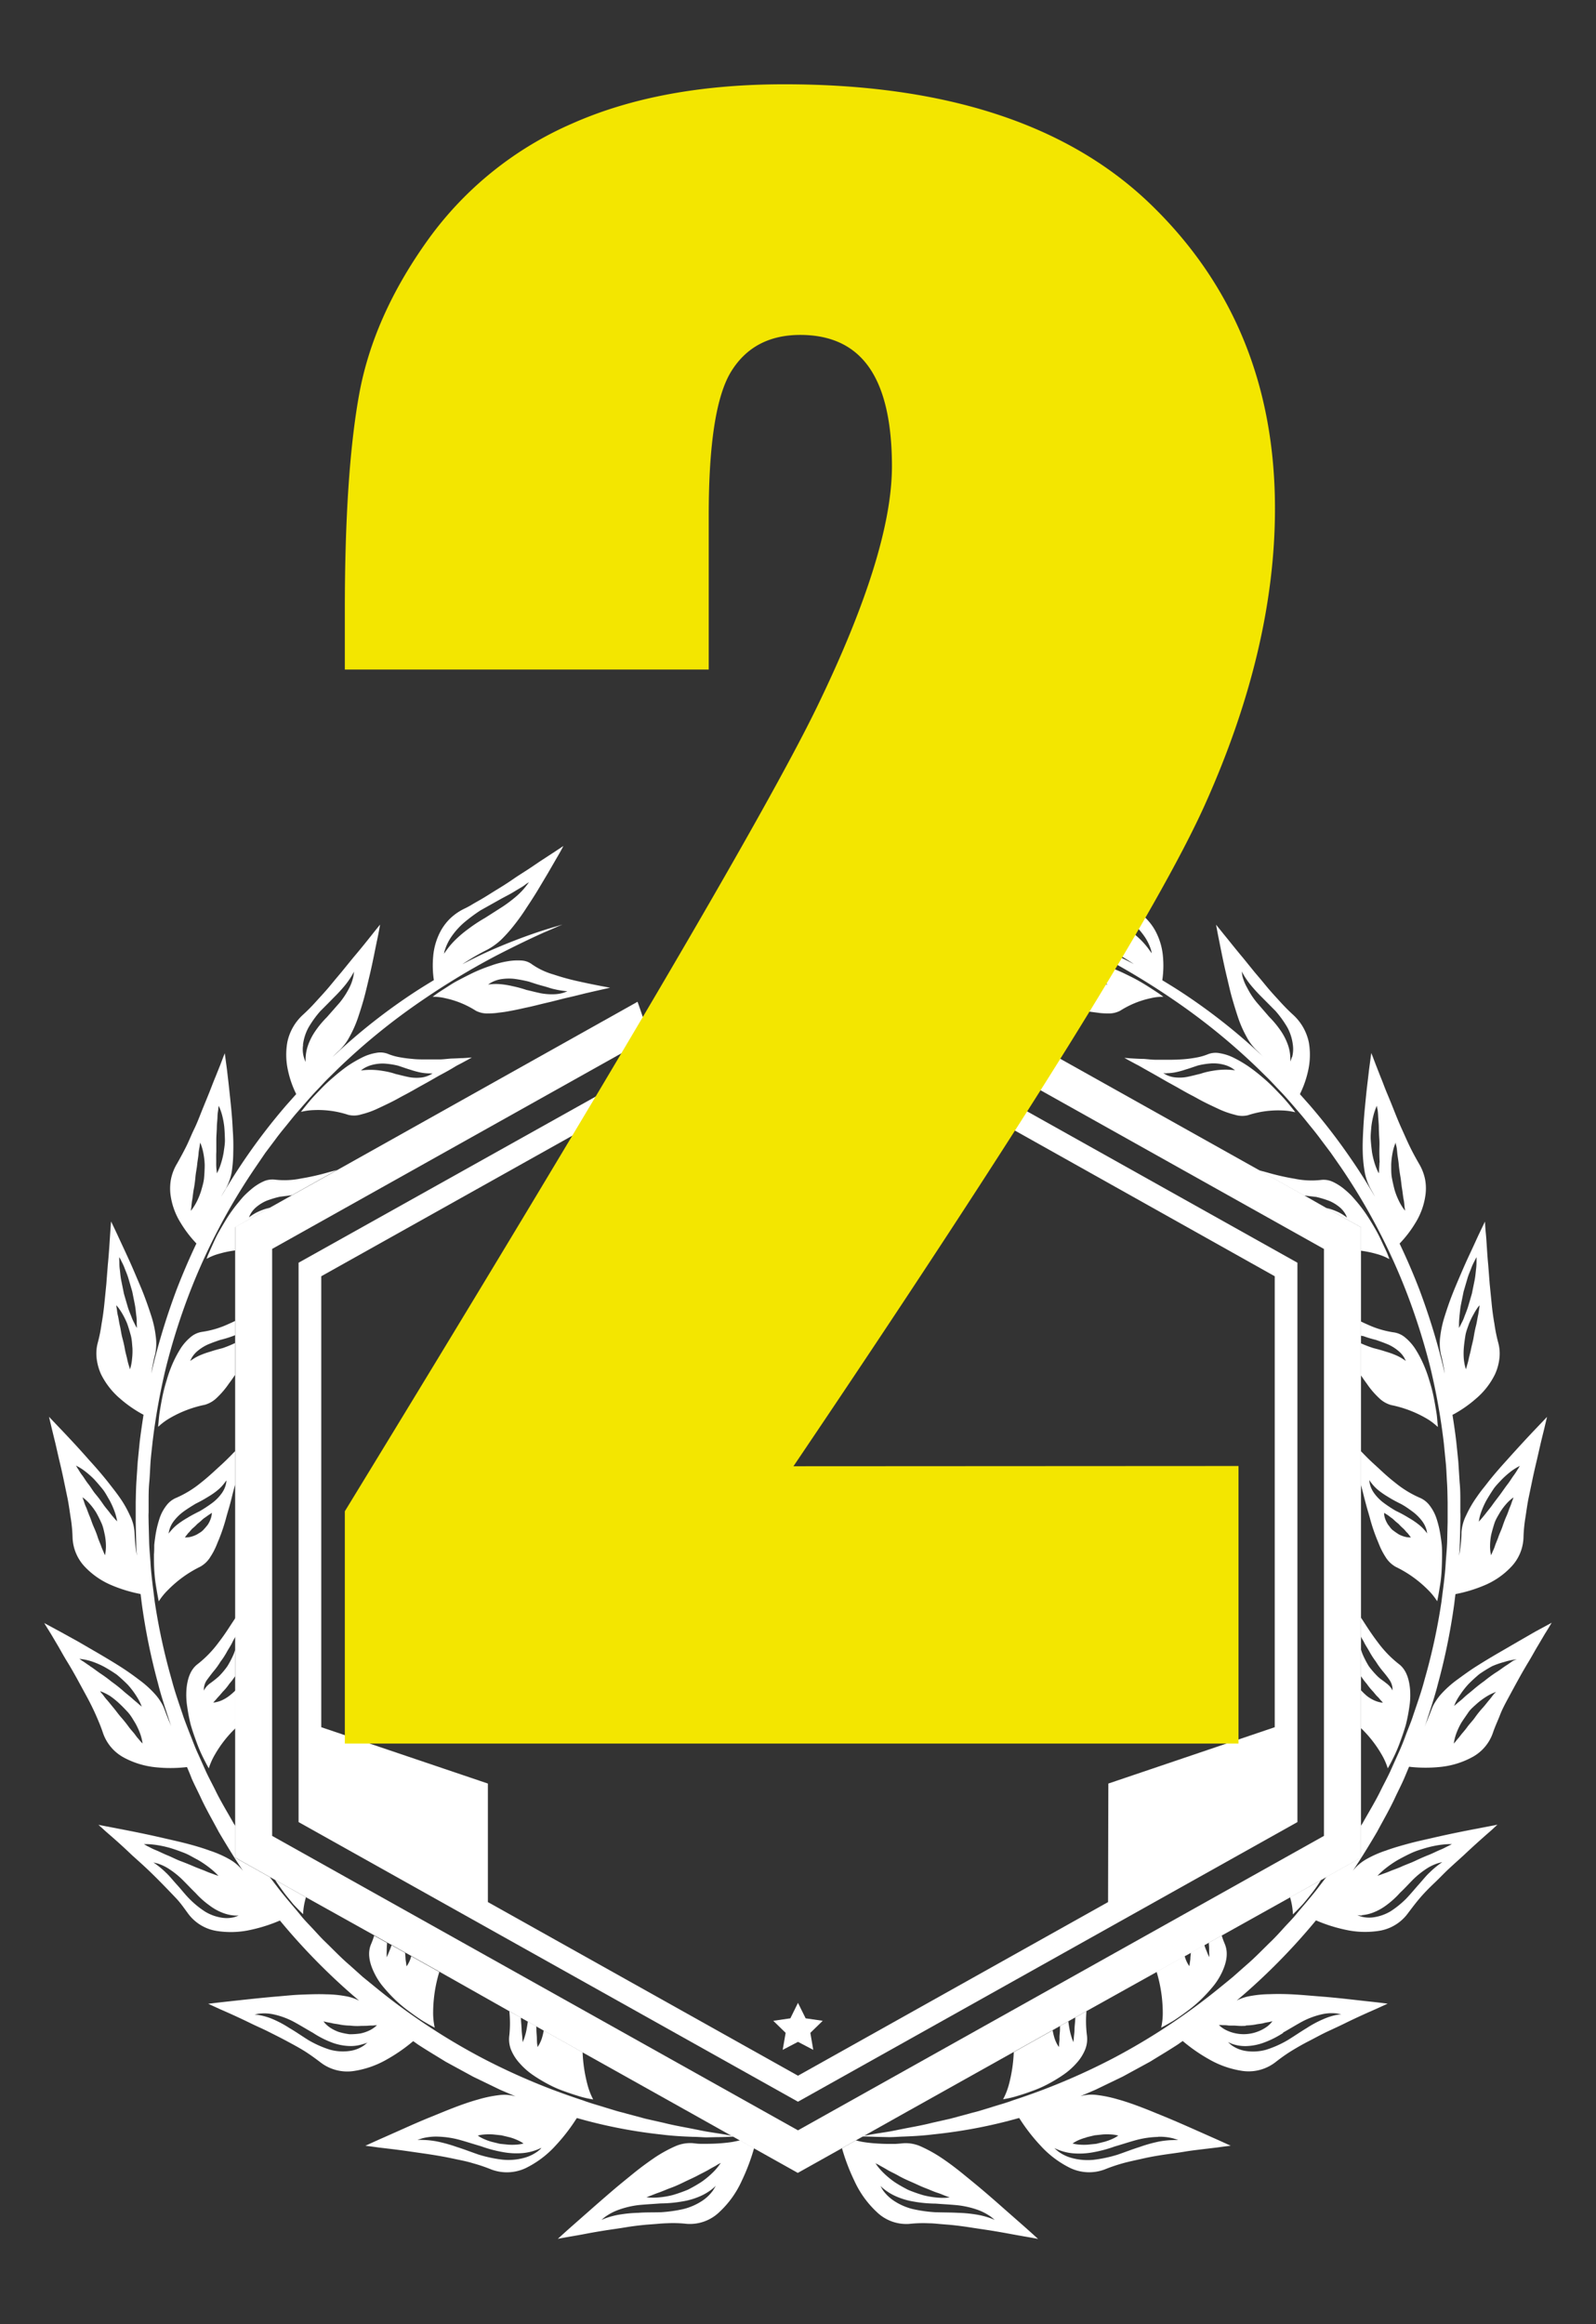 <svg id="Слой_1" data-name="Слой 1" xmlns="http://www.w3.org/2000/svg" viewBox="0 0 335.27 488.05"><rect x="0" y="0" width="335.27" height="488.05" fill="#333333" stroke="none"/><defs><style>.cls-1{fill:#fff;}.cls-2{fill:#f3e600;}</style></defs><path class="cls-1" d="M144.15,443.11l-.45-.25h0C143.85,443,144,443,144.15,443.11Z"/><path class="cls-1" d="M153.86,449.79c-.71.11-1.49.2-2.35.27s-1.8.11-2.81.12h-1.57c-.54,0-1.09-.08-1.67-.14a7.79,7.79,0,0,0-3.73.71,28.79,28.79,0,0,0-4.19,2.32c-1.46,1-3,2.12-4.51,3.35s-3.05,2.47-4.55,3.76-2.94,2.54-4.29,3.73l-3.6,3.17c-2.08,1.83-3.41,3.06-3.41,3.06s1.08-.22,2.85-.52c.88-.15,1.94-.33,3.12-.56s2.48-.45,3.85-.67,2.81-.4,4.29-.65,3-.43,4.46-.57L138,467c.73-.07,1.46-.12,2.17-.14a26.36,26.36,0,0,1,4.11.13,8.91,8.91,0,0,0,6.86-2.5,20.41,20.41,0,0,0,4.68-6.54,42.84,42.84,0,0,0,2.59-6.86l-2.94-1.64C155,449.56,154.44,449.68,153.86,449.79Zm-3.66,9.49c-.09.17-.24.41-.44.72a8.55,8.55,0,0,1-2.17,2.1,12.78,12.78,0,0,1-3.94,1.76,29.46,29.46,0,0,1-4.82.69c-1.64.05-3.24,0-4.71.12a28.49,28.49,0,0,0-4,.38,16.51,16.51,0,0,0-2.77.71,10.48,10.48,0,0,0-1,.41,10.59,10.59,0,0,1,.87-.72,11.49,11.49,0,0,1,2.67-1.39,19.11,19.11,0,0,1,4.14-1c1.53-.16,3.16-.24,4.74-.36a27.73,27.73,0,0,0,4.58-.42,15.4,15.4,0,0,0,3.77-1.11,11.37,11.37,0,0,0,2.43-1.45,8.51,8.51,0,0,0,.83-.74Zm.74-4.43a12.25,12.25,0,0,1-1.36,1.51,17.61,17.61,0,0,1-2.22,1.82,31.05,31.05,0,0,1-2.86,1.64,32.24,32.24,0,0,1-3.11,1.1,17.54,17.54,0,0,1-2.82.5,13.59,13.59,0,0,1-2,.06l-.77-.07.72-.28c.45-.15,1.09-.44,1.85-.7s1.62-.66,2.56-1,1.9-.78,2.85-1.25,1.93-.88,2.8-1.35,1.74-.87,2.43-1.29,1.33-.7,1.73-1l.68-.35Z"/><path class="cls-1" d="M107,427.37a6,6,0,0,0,.37,3.1,9.65,9.65,0,0,0,1.8,2.8,14.87,14.87,0,0,0,2.76,2.45,32.72,32.72,0,0,0,3.33,2,24.09,24.09,0,0,0,3.4,1.47c1.09.4,2.12.73,3,1a20.23,20.23,0,0,0,2.13.53l.82.15a14.62,14.62,0,0,1-1.22-3.19,31,31,0,0,1-1-6.72l-8.17-4.58a11.94,11.94,0,0,1-.43,1.76,7.64,7.64,0,0,1-.58,1.28c-.19.29-.29.46-.29.46s0-.2-.06-.54-.07-.81-.08-1.35-.1-1.19-.1-1.85c0-.21,0-.43-.05-.65l-1.75-1c-.08.63-.19,1.23-.28,1.76a13.79,13.79,0,0,1-.52,1.9c-.17.45-.26.71-.26.71l-.09-.75c0-.47-.12-1.14-.15-1.93s-.13-1.6-.16-2.51L107,422.34A24.65,24.65,0,0,1,107,427.37Z"/><path class="cls-1" d="M153.62,448.47c-.68-.12-1.68-.31-3-.51l-2.19-.35c-.81-.14-1.67-.33-2.61-.51-1.88-.39-4-.72-6.42-1.33l-3.77-.85-4.1-1.1c-.7-.21-1.44-.36-2.17-.59l-2.24-.68c-1.51-.48-3.1-.9-4.69-1.5a136.91,136.91,0,0,1-21-8.81A134.08,134.08,0,0,1,79,417.41l-2.8-2.28-2.72-2.44c-1.87-1.59-3.57-3.4-5.38-5.14-.9-.88-1.73-1.84-2.6-2.76S63.77,403,63,402c-1.64-2-3.36-3.9-4.92-6-.48-.6-.93-1.22-1.4-1.83l-7.24-4.06v-6.65l-.36-.57c-1.31-2.35-2.74-4.65-3.92-7.11-.61-1.22-1.26-2.42-1.84-3.66l-1.68-3.75c-.59-1.24-1.06-2.54-1.57-3.82s-1-2.56-1.48-3.87c-.86-2.63-1.82-5.24-2.52-7.94a129.51,129.51,0,0,1-3.56-16.36c-.33-2.77-.75-5.54-.9-8.33-.09-1.4-.24-2.79-.28-4.18l-.11-4.19c0-.68-.05-1.41,0-2.06l0-2.11c0-1.4,0-2.82.13-4.18s.17-2.76.26-4.13.27-2.75.41-4.12a133.48,133.48,0,0,1,2.89-16.1,135.59,135.59,0,0,1,4.81-15.22,129.58,129.58,0,0,1,14-26.71c.68-1,1.37-2,2-2.94l2.12-2.82c.68-.94,1.41-1.84,2.14-2.73s1.43-1.79,2.16-2.65c1.5-1.7,2.93-3.41,4.45-5,.76-.79,1.48-1.59,2.24-2.35l2.27-2.23A134.93,134.93,0,0,1,88.92,209.9a155,155,0,0,1,15.16-9.14c4.37-2.26,7.88-3.92,10.31-5,1.22-.51,2.15-.92,2.78-1.2l1-.42-1,.3c-.66.19-1.64.48-2.91.88-2.53.81-6.21,2.1-10.78,4.08-2,.87-4.08,1.89-6.31,3.06l.06-.05a46.73,46.73,0,0,1,5.17-3,13.74,13.74,0,0,0,2.94-2.14,30.81,30.81,0,0,0,2.73-3.08,42.52,42.52,0,0,0,2.55-3.59c.83-1.25,1.63-2.48,2.38-3.72l2.1-3.52,1.7-2.94c1-1.68,1.55-2.77,1.55-2.77l-2.1,1.39-2.33,1.52c-.88.57-1.84,1.25-2.88,1.93s-2.15,1.36-3.26,2.13-2.28,1.51-3.45,2.22S102,188.32,100.8,189c-.58.33-1.16.65-1.73,1s-1.12.62-1.68.89a11.73,11.73,0,0,0-2.84,2,11.25,11.25,0,0,0-1.92,2.51A13.6,13.6,0,0,0,91,200.82a20.82,20.82,0,0,0,.14,5c-1.13.68-2.27,1.38-3.44,2.13a124,124,0,0,0-17.82,14c.45-.47.92-.94,1.45-1.42a11.17,11.17,0,0,0,2.17-2.95,24.17,24.17,0,0,0,1.68-3.8c.47-1.41.93-2.84,1.33-4.32s.74-3,1.09-4.44c.69-2.87,1.2-5.65,1.62-7.61s.62-3.25.62-3.25-.62.75-1.61,2-2.38,3-4,4.9l-2.49,3.06-1.32,1.57-1.33,1.61c-.9,1.06-1.84,2.07-2.75,3.07a37.64,37.64,0,0,1-2.74,2.76,10.76,10.76,0,0,0-3.25,5.76,15.22,15.22,0,0,0,.17,6,21.06,21.06,0,0,0,1.59,4.62,2.42,2.42,0,0,0,.12.23l-2.08,2.34a126.26,126.26,0,0,0-8.71,11.33c-1.73,2.53-3.39,5.18-5,7.91.3-.55.61-1.12,1-1.71a12.3,12.3,0,0,0,1.23-3.46A29,29,0,0,0,49,242a45.71,45.71,0,0,0-.1-4.65c-.07-1.57-.19-3.15-.34-4.69s-.31-3-.46-4.39-.3-2.6-.42-3.66c-.28-2.08-.46-3.44-.46-3.44l-.26.64-.68,1.79-1.06,2.64c-.42,1-.84,2.13-1.31,3.31l-1.5,3.68c-.51,1.29-1,2.59-1.62,3.86s-1.12,2.58-1.73,3.78-1.24,2.37-1.86,3.46a10.29,10.29,0,0,0-1.28,3.27,10.65,10.65,0,0,0-.1,3.28,14.75,14.75,0,0,0,2.1,5.86,24.78,24.78,0,0,0,3.34,4.38q-2.23,4.69-4.15,9.66a142.35,142.35,0,0,0-4.85,15.57c-.16.68-.31,1.38-.46,2.07a33.29,33.29,0,0,1,.8-4.09,10.72,10.72,0,0,0,.12-3.69,22,22,0,0,0-.91-4.21c-.47-1.47-1-3-1.57-4.49s-1.27-3.06-1.88-4.51-1.26-2.88-1.86-4.18l-1.62-3.49c-.92-2-1.55-3.26-1.55-3.26s-.08,1-.19,2.63-.24,3.94-.49,6.48c-.1,1.29-.21,2.65-.31,4l-.42,4.21c-.15,1.41-.33,2.81-.58,4.15a31.71,31.71,0,0,1-.77,3.88,8.73,8.73,0,0,0-.25,3.53,11.09,11.09,0,0,0,.91,3.21,16.12,16.12,0,0,0,4,5.11,26.34,26.34,0,0,0,4.44,3.13l.48.26c-.29,1.88-.57,3.77-.8,5.67l-.42,4.2c-.09,1.41-.19,2.83-.28,4.25s-.1,2.82-.14,4.23l0,2.1c0,.76,0,1.44,0,2.16l.1,4.27c0,.9.09,1.81.16,2.71-.09-.55-.19-1.12-.27-1.72-.12-1-.18-2.07-.24-3.23a9.24,9.24,0,0,0-1-3.57,22.6,22.6,0,0,0-2.18-3.79c-.45-.64-.94-1.29-1.45-1.94s-1-1.3-1.53-1.94c-1.06-1.3-2.18-2.59-3.31-3.82-2.17-2.48-4.31-4.76-5.91-6.44s-2.59-2.72-2.59-2.72.24,1,.62,2.6c.2.81.43,1.78.7,2.86l.81,3.54c.31,1.27.62,2.61.91,4l.87,4.18c.28,1.4.45,2.8.67,4.16a30.9,30.9,0,0,1,.37,3.95,9.4,9.4,0,0,0,2.68,6.31,16.56,16.56,0,0,0,5.54,3.78,30.12,30.12,0,0,0,6.07,1.84c.09.68.17,1.36.25,2a132,132,0,0,0,3.41,16.76c.68,2.77,1.62,5.46,2.48,8.16.09.29.2.58.31.87-.48-1.09-.95-2.29-1.44-3.61a7.77,7.77,0,0,0-.81-1.6,10.24,10.24,0,0,0-1.17-1.56,21.44,21.44,0,0,0-3.33-3c-1.31-1-2.64-1.94-4.11-2.87s-3-1.84-4.48-2.71l-4.24-2.46-3.62-2-3.48-1.88s.12.22.37.62l1.06,1.71,1.52,2.57c.58,1,1.15,2.06,1.85,3.19s1.39,2.34,2.08,3.59l2.06,3.78c.69,1.28,1.33,2.56,1.89,3.83s1.08,2.51,1.48,3.72a9.27,9.27,0,0,0,4.5,5.28,17.83,17.83,0,0,0,6.7,2,30,30,0,0,0,6,0l.47-.05c.35.81.7,1.63,1,2.44.57,1.28,1.21,2.52,1.81,3.79,1.16,2.54,2.57,4.94,3.86,7.38,1.65,2.8,3.35,5.56,5.12,8.22l0,0a9.59,9.59,0,0,0-2.82-2.44,22.43,22.43,0,0,0-4.17-1.84c-1.52-.56-3.19-1.05-4.92-1.5s-3.55-.84-5.26-1.24c-3.43-.79-6.75-1.44-9.22-1.91l-4-.77.55.49c.36.31.85.79,1.51,1.35,1.31,1.13,3.1,2.71,5,4.54,1,.9,2.06,1.84,3.1,2.82s2.07,2,3.1,3.05,2,2.06,3,3.11,1.73,2.13,2.49,3.16a9.25,9.25,0,0,0,5.95,3.74,19,19,0,0,0,7.24-.2,33,33,0,0,0,6-1.89l.18-.08a133.36,133.36,0,0,0,16.65,16.84,9.7,9.7,0,0,0-2.33-.85,23.9,23.9,0,0,0-4.62-.49c-1.65-.07-3.44,0-5.29.07s-3.74.29-5.54.43c-3.64.32-7.14.72-9.73,1s-4.2.49-4.2.49l2.54,1.16c1.62.7,3.83,1.69,6.25,2.87,1.2.6,2.54,1.16,3.83,1.81s2.62,1.31,3.9,2,2.58,1.38,3.77,2.13,2.28,1.56,3.31,2.34a9.2,9.2,0,0,0,6.87,1.82,19.84,19.84,0,0,0,7.1-2.47,34.9,34.9,0,0,0,5.41-3.75l.08-.07c.34.24.68.48,1,.71,1.94,1.27,3.91,2.43,5.81,3.61l5.8,3.16,5.69,2.75,3.21,1.37a8.59,8.59,0,0,0-3.23-.29,26.61,26.61,0,0,0-4.63.94c-1.64.45-3.38,1.06-5.16,1.74-.88.34-1.78.7-2.68,1.07L90,444.74c-1.74.72-3.45,1.46-5,2.16l-4.25,1.89c-2.44,1.07-4,1.81-4,1.81s1.08.11,2.82.36l3.11.37c1.17.15,2.46.32,3.81.52s2.79.39,4.24.62,2.93.49,4.37.8,2.91.57,4.27,1a34.2,34.2,0,0,1,3.86,1.31,9.3,9.3,0,0,0,7.21-.3,20.79,20.79,0,0,0,6.24-4.69,38.86,38.86,0,0,0,4.22-5.4l.26-.4.12,0A105.37,105.37,0,0,0,139,448.24c2.47.31,4.72.41,6.66.48,1,0,1.86.09,2.68.11l2.23-.05c1.33,0,2.35-.06,3-.09l.47,0-.32-.17ZM93.33,200c0-.17.1-.43.21-.74a10.57,10.57,0,0,1,1.23-2.48,15.87,15.87,0,0,1,2.59-2.94,34.7,34.7,0,0,1,3.56-2.66l3.8-2.13c1.19-.68,2.35-1.23,3.28-1.81s1.74-1,2.25-1.4.86-.57.86-.57-.21.31-.62.83a14.79,14.79,0,0,1-1.89,2,29.15,29.15,0,0,1-3.07,2.33l-3.65,2.33a33.19,33.19,0,0,0-3.53,2.33,24.2,24.2,0,0,0-2.79,2.37,16.38,16.38,0,0,0-1.71,2c-.39.52-.58.84-.58.84ZM63.65,219.38a10.1,10.1,0,0,1,1.14-3.58,21.63,21.63,0,0,1,2.48-3.45c1-1,2-2,2.87-2.9a32.25,32.25,0,0,0,2.35-2.56,16.9,16.9,0,0,0,1.4-2,8.22,8.22,0,0,0,.46-.85s0,.35-.12,1a9.7,9.7,0,0,1-.88,2.45,17.39,17.39,0,0,1-2,3.06l-2.7,3.07a20,20,0,0,0-2.48,3,12.67,12.67,0,0,0-1.5,3,9.22,9.22,0,0,0-.46,2.38,6.63,6.63,0,0,0,0,1,6,6,0,0,1-.54-3.55ZM45.44,241.87c0-.82,0-1.7,0-2.57s.1-1.75.11-2.57.13-1.6.14-2.26.14-1.24.17-1.63.09-.63.09-.63l.25.58a11.59,11.59,0,0,1,.51,1.59,18.07,18.07,0,0,1,.41,2.3c.07.85.11,1.76.13,2.67s-.16,1.81-.27,2.66a16.45,16.45,0,0,1-.55,2.27,11.39,11.39,0,0,1-.59,1.56l-.28.57s0-.23-.06-.64-.09-1-.08-1.63S45.39,242.69,45.44,241.87ZM40.5,253.73l-.39.53s0-.24.06-.65.09-1,.21-1.65.17-1.47.33-2.28.27-1.7.35-2.58.28-1.75.36-2.58.25-1.6.29-2.28.2-1.25.24-1.65.12-.64.12-.64l.23.61a11.19,11.19,0,0,1,.43,1.65A14.81,14.81,0,0,1,43,244.6c0,.87-.05,1.81-.13,2.75s-.38,1.84-.61,2.68a15.44,15.44,0,0,1-.89,2.23A12.3,12.3,0,0,1,40.5,253.73ZM27.74,285.34a10,10,0,0,1-.26,1.6l-.17.6s-.06-.21-.18-.59-.28-.9-.41-1.54-.36-1.35-.49-2.13-.33-1.6-.55-2.42-.3-1.66-.49-2.43-.26-1.53-.42-2.15-.18-1.19-.26-1.57-.07-.61-.07-.61l.4.47a13.5,13.5,0,0,1,.89,1.36,15.8,15.8,0,0,1,1,2.05c.27.79.53,1.64.76,2.5s.25,1.76.33,2.59A13.87,13.87,0,0,1,27.74,285.34Zm1-6.48-.33-.6c-.17-.38-.49-.92-.74-1.6s-.61-1.45-.86-2.32-.52-1.78-.78-2.7l-.56-2.76c-.18-.88-.22-1.73-.32-2.44s-.06-1.34-.09-1.77,0-.68,0-.68l.33.6c.17.39.49.93.74,1.6s.61,1.45.86,2.32l.79,2.7c.19.94.38,1.88.55,2.76s.22,1.73.32,2.45.06,1.34.09,1.76S28.74,278.86,28.74,278.86ZM22.16,326c-.06.38-.1.59-.1.59l-.25-.54c-.12-.34-.37-.82-.57-1.4s-.52-1.23-.74-1.94-.54-1.46-.86-2.19-.54-1.5-.84-2.19-.5-1.38-.76-1.93-.38-1.09-.52-1.42l-.19-.57.48.37a9.15,9.15,0,0,1,1.1,1.09,12.77,12.77,0,0,1,1.3,1.76c.39.69.77,1.46,1.12,2.24s.5,1.63.68,2.41a12.93,12.93,0,0,1,.24,2.17A9.18,9.18,0,0,1,22.16,326Zm2-7c-.25-.32-.67-.75-1.07-1.3s-.95-1.14-1.42-1.83-1-1.41-1.59-2.11-1-1.47-1.53-2.13-.92-1.37-1.34-1.91-.68-1.07-.92-1.4l-.33-.56.58.31a11.23,11.23,0,0,1,1.41.95,18.69,18.69,0,0,1,1.8,1.59c.59.64,1.2,1.35,1.79,2.08s1,1.57,1.46,2.33a17.38,17.38,0,0,1,1,2.19,11.71,11.71,0,0,1,.49,1.63c.08.41.12.64.12.64Zm-5.31,30.81c-.66-.41-1.18-.82-1.58-1.05l-.6-.43.73.1a13.18,13.18,0,0,1,1.89.46A17.88,17.88,0,0,1,21.86,350a31.35,31.35,0,0,1,2.67,1.66c.83.69,1.62,1.42,2.33,2.14A17.16,17.16,0,0,1,28.55,356a13.48,13.48,0,0,1,.95,1.69l.28.69-.57-.47c-.33-.32-.86-.72-1.43-1.24s-1.3-1.05-2-1.69a29.45,29.45,0,0,0-2.33-1.83,28.77,28.77,0,0,0-2.4-1.76C20.24,350.84,19.54,350.26,18.88,349.87Zm10.6,15.79c-.23-.31-.64-.72-1-1.24s-.94-1.09-1.41-1.74-1-1.32-1.6-2-1.06-1.35-1.6-2-1-1.24-1.43-1.72-.75-1-1-1.26-.37-.51-.37-.51l.59.23a12,12,0,0,1,1.47.77A16.36,16.36,0,0,1,25,357.66c.63.58,1.27,1.24,1.88,1.91s1.06,1.5,1.51,2.22a15.63,15.63,0,0,1,1,2.12,10.42,10.42,0,0,1,.46,1.6l.11.62Zm.78,21.65H31a19.3,19.3,0,0,1,2,.2,23.49,23.49,0,0,1,2.72.6c1,.3,2,.66,3,1.05s1.94,1,2.84,1.45a21.49,21.49,0,0,1,2.31,1.55,17.48,17.48,0,0,1,1.5,1.28l.53.54-.72-.24c-.43-.18-1.09-.37-1.82-.69s-1.62-.62-2.51-1S39,391.21,38,390.84s-1.91-.87-2.83-1.24-1.74-.81-2.48-1.1-1.33-.65-1.76-.84ZM49.2,402.59a6.56,6.56,0,0,1-2.6.11,9.56,9.56,0,0,1-3.49-1.26,19.43,19.43,0,0,1-3.26-2.64c-1-1-1.82-2.09-2.66-3s-1.57-1.86-2.3-2.53A18.13,18.13,0,0,0,33,391.65a8.25,8.25,0,0,0-.78-.54s.35.06.94.23a9.84,9.84,0,0,1,2.31,1.1,18,18,0,0,1,2.82,2.25c.93.92,1.86,1.92,2.82,2.85A18.26,18.26,0,0,0,44,400.12a11.18,11.18,0,0,0,2.87,1.59,8.84,8.84,0,0,0,2.32.53,6.13,6.13,0,0,0,.94,0A6.78,6.78,0,0,1,49.2,402.59ZM77.08,429a5.72,5.72,0,0,1-.65.54,6.83,6.83,0,0,1-2.83,1.12,10.23,10.23,0,0,1-4.34-.26,22,22,0,0,1-4.48-2c-1.39-.87-2.7-1.79-4-2.54A22.72,22.72,0,0,0,57.3,424a13,13,0,0,0-2.71-.82,7.61,7.61,0,0,0-1.1-.14,9.19,9.19,0,0,1,1.11-.21,9.45,9.45,0,0,1,3,.2,16.56,16.56,0,0,1,4,1.47c1.37.73,2.74,1.59,4.12,2.36a19.9,19.9,0,0,0,4,2.05,11.64,11.64,0,0,0,3.78.74,8.22,8.22,0,0,0,2.75-.41A5.76,5.76,0,0,0,77,429l.27-.13S77.21,428.9,77.08,429Zm1.72-3.38a5.75,5.75,0,0,1-1.19.75,8,8,0,0,1-1.9.64,14.24,14.24,0,0,1-2.3.16,14.22,14.22,0,0,1-2.25-.48,8.07,8.07,0,0,1-1.79-.89,6.1,6.1,0,0,1-1.08-.91l-.34-.41.52.11c.31.09.78.14,1.3.27s1.14.17,1.77.31a12.92,12.92,0,0,0,2,.19,12.3,12.3,0,0,0,2,.08c.64-.05,1.27,0,1.8-.06s1,0,1.33-.08l.53,0Zm22,22.73a8.58,8.58,0,0,1,1.15-.14,14.06,14.06,0,0,1,1.6,0l1.79.19,1.76.42a10.81,10.81,0,0,1,1.5.54,8.45,8.45,0,0,1,1,.51l.38.25-.44.1a8.58,8.58,0,0,1-1.15.14,12.07,12.07,0,0,1-1.6,0l-1.79-.18-1.76-.43a12.29,12.29,0,0,1-1.5-.54,8.45,8.45,0,0,1-1-.51l-.38-.25Zm12.76,2.9c-.15.14-.37.33-.67.56a8.58,8.58,0,0,1-2.86,1.34,12.56,12.56,0,0,1-4.48.36,28.45,28.45,0,0,1-5-1.06c-1.61-.56-3.17-1.16-4.64-1.62a30.92,30.92,0,0,0-4.05-1.13,17.61,17.61,0,0,0-3-.33,10.72,10.72,0,0,0-1.16,0s.39-.16,1.12-.37a11.58,11.58,0,0,1,3.12-.33,19.86,19.86,0,0,1,4.38.62c1.55.42,3.16.95,4.75,1.41a27.1,27.1,0,0,0,4.62,1.23,15.78,15.78,0,0,0,4.1.2,10.94,10.94,0,0,0,2.87-.65,8,8,0,0,0,.78-.33l.28-.13Z"/><path class="cls-1" d="M78.59,414.23a14.09,14.09,0,0,0,2,3.09,33.51,33.51,0,0,0,2.65,2.82,28.4,28.4,0,0,0,2.86,2.35c.94.7,1.82,1.31,2.59,1.81,1.56.95,2.63,1.48,2.63,1.48a14.52,14.52,0,0,1-.33-3.3,29.84,29.84,0,0,1,1.29-8.39l-5.89-3.3c-.06.21-.13.42-.19.61a6.64,6.64,0,0,1-.53,1.12l-.26.4-.08-.47c0-.29-.12-.71-.14-1.19s-.06-.77-.09-1.19l-2.84-1.6c-.25.77-.54,1.39-.71,1.84l-.32.71s0-.29,0-.78,0-1.21.07-2l0-.26-2.7-1.51a16.82,16.82,0,0,1-.61,1.69C77.16,410,77.56,412.11,78.59,414.23Z"/><path class="cls-1" d="M61.55,399.8c1.25,1.34,2.12,2.16,2.12,2.16a13.91,13.91,0,0,1,.5-3.18c0-.12.07-.25.1-.38l-6.47-3.62c.58.9,1.2,1.76,1.78,2.55S61,399.1,61.55,399.8Z"/><path class="cls-1" d="M48.11,356.15a8.1,8.1,0,0,1-1.58.93,6.1,6.1,0,0,1-1.24.38l-.49.07.32-.38c.22-.2.48-.56.82-.91s.68-.82,1.1-1.24a11.9,11.9,0,0,0,1.15-1.44,13.52,13.52,0,0,0,1.12-1.46l.09-.13v-5.58a7.69,7.69,0,0,1-.39,1.14,19.88,19.88,0,0,1-1.27,2.4A17.12,17.12,0,0,1,46,352a20.59,20.59,0,0,1-1.79,1.43,4.63,4.63,0,0,0-1.07,1.05,2.1,2.1,0,0,0-.29.54,2.44,2.44,0,0,1,0-.66,3.62,3.62,0,0,1,.65-1.62c.43-.58.89-1.2,1.38-1.8a15.92,15.92,0,0,0,1.44-2,16.37,16.37,0,0,0,1.35-2.08c.38-.69.82-1.32,1.1-1.91s.53-1,.71-1.3v-3.94c-.54.81-1.1,1.67-1.67,2.54s-1.23,1.8-1.91,2.68a23.37,23.37,0,0,1-4.32,4.47c-1.51,1.1-2.21,3-2.41,5.36a16.18,16.18,0,0,0,.16,3.65,35.88,35.88,0,0,0,.74,3.8c.36,1.23.77,2.43,1.18,3.52a31,31,0,0,0,1.21,2.92c.8,1.65,1.4,2.69,1.4,2.69a13.8,13.8,0,0,1,1.27-2.87,24.77,24.77,0,0,1,4.35-5.57v-7.95A13.43,13.43,0,0,1,48.11,356.15Z"/><path class="cls-1" d="M46.87,307.24l-2.28,2.09c-.78.71-1.6,1.41-2.44,2.07a21.87,21.87,0,0,1-5.08,3.11,5,5,0,0,0-2.14,1.67A9,9,0,0,0,33.47,319a22.53,22.53,0,0,0-.83,3.55q-.15,1-.24,1.92c0,.65,0,1.3-.06,1.94,0,1.29,0,2.55.1,3.72a30.24,30.24,0,0,0,.37,3.14c.29,1.81.54,3,.54,3a13.31,13.31,0,0,1,1.93-2.38A24.65,24.65,0,0,1,42.05,329a5.78,5.78,0,0,0,2.19-2.14,12.58,12.58,0,0,0,.91-1.63c.3-.6.52-1.24.82-1.92a39.27,39.27,0,0,0,1.49-4.41c.2-.77.44-1.56.67-2.35s.43-1.58.62-2.36.43-1.67.65-2.48v-7C48.67,305.48,47.84,306.33,46.87,307.24Zm-2.4,10.81a4,4,0,0,1-.23.93,5.47,5.47,0,0,1-.59,1.19c-.29.38-.63.78-1,1.16s-.83.61-1.24.87a5.78,5.78,0,0,1-1.24.49,3.89,3.89,0,0,1-.95.15h-.38l.22-.3c.16-.16.33-.46.59-.71s.5-.61.82-.89a12.07,12.07,0,0,0,1-.94,12.32,12.32,0,0,0,1-.86c.31-.31.69-.51,1-.75s.58-.38.75-.52l.33-.19S44.49,317.81,44.47,318.05Zm3.09-7a4.66,4.66,0,0,1-.09.55,5.3,5.3,0,0,1-.81,1.86,9.27,9.27,0,0,1-2,2.09A29.16,29.16,0,0,1,42,317.31c-.94.47-1.86.94-2.66,1.44a17.25,17.25,0,0,0-2.14,1.43,9.06,9.06,0,0,0-1.32,1.29,5,5,0,0,0-.46.57,6.49,6.49,0,0,1,.15-.74,5.65,5.65,0,0,1,.88-1.81,10.15,10.15,0,0,1,2-2c.83-.61,1.75-1.18,2.66-1.73a28,28,0,0,0,2.63-1.46,15.1,15.1,0,0,0,2.09-1.47,8.31,8.31,0,0,0,1.27-1.34,5.46,5.46,0,0,0,.43-.6Z"/><path class="cls-1" d="M46.78,283.09c-.92.24-1.82.47-2.62.75a17.16,17.16,0,0,0-2.19.78,9.65,9.65,0,0,0-1.46.8,4.9,4.9,0,0,0-.55.38,4.79,4.79,0,0,1,.29-.62,5.45,5.45,0,0,1,1.16-1.41,9.55,9.55,0,0,1,2.17-1.4c.86-.37,1.78-.7,2.68-1a23.81,23.81,0,0,0,2.58-.78l.56-.21v-3c-.45.22-.89.43-1.34.62a19.86,19.86,0,0,1-5.48,1.66,4.83,4.83,0,0,0-2.39,1,10.69,10.69,0,0,0-2.13,2.32,24.65,24.65,0,0,0-1.73,3.2A27.2,27.2,0,0,0,35,289.88a34,34,0,0,0-.92,3.6c-.23,1.15-.41,2.22-.55,3.12s-.18,1.67-.24,2.2-.06.82-.06.82a12.92,12.92,0,0,1,2.35-1.77A24.14,24.14,0,0,1,43,295a5.86,5.86,0,0,0,2.55-1.48,18.13,18.13,0,0,0,2.55-3c.43-.56.85-1.17,1.27-1.79v-6.7A25,25,0,0,1,46.78,283.09Z"/><path class="cls-1" d="M56.62,253.66l-.15,0a13.32,13.32,0,0,0-2.17.76,9.42,9.42,0,0,0-1.46.83c-.35.24-.54.4-.54.4a6,6,0,0,1,.28-.63,5.21,5.21,0,0,1,1.15-1.45,8.73,8.73,0,0,1,2.21-1.4,21,21,0,0,1,2.82-.86l2.57-.33,9.48-5.3-1.74.47a49.93,49.93,0,0,1-5.81,1.32,17.44,17.44,0,0,1-5.46.25,4.58,4.58,0,0,0-2.5.39,11,11,0,0,0-2.6,1.69c-.44.37-.88.77-1.31,1.2s-.83.92-1.23,1.41a30.84,30.84,0,0,0-2.3,3.11c-.69,1.09-1.32,2.18-1.9,3.2s-1,2-1.39,2.85-.68,1.54-.89,2l-.28.78a11,11,0,0,1,2.66-1.08,21.32,21.32,0,0,1,3.34-.69V257.7Z"/><path class="cls-1" d="M92.43,222.47c-.92,0-1.9,0-2.89,0s-2,0-2.92-.11a26.29,26.29,0,0,1-2.78-.37,12,12,0,0,1-2.36-.69,4.42,4.42,0,0,0-2.43-.21,10.28,10.28,0,0,0-2.93.95A26.7,26.7,0,0,0,73,223.86a37.82,37.82,0,0,0-3,2.38,33.63,33.63,0,0,0-2.71,2.56c-.82.84-1.57,1.62-2.16,2.32-1.19,1.42-1.91,2.37-1.91,2.37a12.7,12.7,0,0,1,2.76-.38,20.19,20.19,0,0,1,7.18,1,5.12,5.12,0,0,0,2.75-.1,18.48,18.48,0,0,0,3.64-1.32c1.3-.61,2.75-1.28,4.17-2.07.7-.4,1.45-.77,2.17-1.17s1.46-.81,2.17-1.22l2.13-1.18,2-1.15c1.33-.7,2.53-1.37,3.54-2,.51-.29,1-.52,1.41-.75l1.07-.58.92-.51s-.74.07-1.94.14c-.6,0-1.32.06-2.13.08S93.35,222.45,92.43,222.47Zm-2.14,3.27a5.4,5.4,0,0,1-1.78.53,8.7,8.7,0,0,1-2.62-.09c-.92-.18-1.86-.44-2.77-.65a15.44,15.44,0,0,0-2.61-.63,15.76,15.76,0,0,0-2.32-.24,13.7,13.7,0,0,0-1.7.06,5.53,5.53,0,0,0-.67.08,5.78,5.78,0,0,1,.55-.41,6.37,6.37,0,0,1,1.69-.74,8.67,8.67,0,0,1,2.6-.31,15.83,15.83,0,0,1,2.94.44c.94.3,1.83.63,2.66.87a17.08,17.08,0,0,0,2.26.6,9.64,9.64,0,0,0,1.68.15,6.23,6.23,0,0,0,.67,0A5,5,0,0,1,90.29,225.74Z"/><path class="cls-1" d="M111.73,202.48a4,4,0,0,0-2.22-.78,12.54,12.54,0,0,0-3,.18,19.41,19.41,0,0,0-3.5.94,34.62,34.62,0,0,0-3.6,1.44c-1.16.56-2.28,1.14-3.32,1.69s-1.93,1.17-2.71,1.66-1.42.91-1.85,1.22l-.66.49a10.48,10.48,0,0,1,2.69.3,19.45,19.45,0,0,1,6.39,2.62,5.07,5.07,0,0,0,2.62.57,14.05,14.05,0,0,0,1.78-.1c.63-.09,1.33-.15,2-.27s1.46-.26,2.22-.42,1.54-.34,2.34-.51,1.61-.37,2.41-.57,1.63-.39,2.44-.58l2.37-.6c.77-.2,1.55-.36,2.28-.54l2.09-.51c.66-.17,1.29-.3,1.86-.44l3.8-.86-1.89-.35c-1.17-.23-2.77-.54-4.54-.94a50.09,50.09,0,0,1-5.47-1.49A15.15,15.15,0,0,1,111.73,202.48Zm6.72,5.6c.46.06.74.07.74.07s-.25.12-.7.28a7.3,7.3,0,0,1-2,.35,12.81,12.81,0,0,1-2.82-.19c-1-.2-2-.47-3.07-.71a25.39,25.39,0,0,0-2.91-.79,18.22,18.22,0,0,0-2.55-.42,10.47,10.47,0,0,0-1.87,0,6.91,6.91,0,0,0-.73.08,5.18,5.18,0,0,1,.63-.41,6.37,6.37,0,0,1,1.9-.69,10.68,10.68,0,0,1,2.87-.11,27.61,27.61,0,0,1,3.15.59c1,.33,2,.66,3,.92s1.77.57,2.53.71A16.94,16.94,0,0,0,118.45,208.08Z"/><path class="cls-1" d="M191.57,442.86l-.49.27c.16-.09.33-.16.48-.26Z"/><path class="cls-1" d="M179.47,457.94a20.59,20.59,0,0,0,4.69,6.54A8.91,8.91,0,0,0,191,467a26.24,26.24,0,0,1,4.1-.13c.72,0,1.44.07,2.18.14l2.21.18c1.49.14,3,.34,4.47.57s2.91.43,4.28.65,2.67.45,3.86.67,2.24.41,3.12.56c1.77.3,2.85.52,2.85.52s-1.33-1.23-3.41-3.06l-3.61-3.17c-1.34-1.19-2.79-2.46-4.28-3.73s-3-2.5-4.55-3.76-3.05-2.38-4.51-3.35a29.31,29.31,0,0,0-4.19-2.32,7.79,7.79,0,0,0-3.73-.71c-.58.06-1.14.11-1.68.14h-1.57c-1,0-1.94-.06-2.8-.12s-1.65-.16-2.36-.27-1.09-.23-1.58-.35l-2.93,1.64A42.69,42.69,0,0,0,179.47,457.94Zm25.95,6.12a11.7,11.7,0,0,1,2.67,1.39,10.59,10.59,0,0,1,.87.72,10.48,10.48,0,0,0-1-.41,16.93,16.93,0,0,0-2.78-.71,28.34,28.34,0,0,0-4-.38c-1.47-.08-3.08-.07-4.71-.12a29.3,29.3,0,0,1-4.82-.69,12.78,12.78,0,0,1-3.94-1.76,8.8,8.8,0,0,1-2.18-2.1,7.31,7.31,0,0,1-.43-.72l-.14-.26a8.51,8.51,0,0,0,.83.74,11.37,11.37,0,0,0,2.43,1.45,15.4,15.4,0,0,0,3.77,1.11,27.61,27.61,0,0,0,4.57.42c1.59.12,3.22.2,4.75.36A19.11,19.11,0,0,1,205.42,464.06Zm-20.87-9.48c.41.26,1,.55,1.74,1s1.56.79,2.43,1.29,1.83.93,2.8,1.35,1.92.9,2.85,1.25,1.79.76,2.56,1,1.39.55,1.85.7l.72.28-.77.07a13.56,13.56,0,0,1-2-.06,17.84,17.84,0,0,1-2.83-.5,32.24,32.24,0,0,1-3.11-1.1c-1-.51-2-1.07-2.86-1.64a18.36,18.36,0,0,1-2.22-1.82,14.16,14.16,0,0,1-1.36-1.51c-.28-.4-.45-.62-.45-.62Z"/><path class="cls-1" d="M210.72,440.83l.81-.15a19.64,19.64,0,0,0,2.13-.53c.88-.26,1.9-.59,3-1a24.6,24.6,0,0,0,3.4-1.47,31.53,31.53,0,0,0,3.32-2,14.94,14.94,0,0,0,2.77-2.45,9.61,9.61,0,0,0,1.79-2.8,5.92,5.92,0,0,0,.38-3.1,24,24,0,0,1-.09-5l-2.35,1.32c0,.91-.15,1.77-.16,2.51s-.14,1.46-.15,1.93l-.09.75-.27-.71a14,14,0,0,1-.51-1.9c-.1-.53-.2-1.13-.28-1.77l-1.75,1c0,.22,0,.44,0,.65,0,.66-.12,1.3-.1,1.85s-.09,1-.09,1.35-.05.54-.05.54l-.29-.46a6.91,6.91,0,0,1-.58-1.28,11.94,11.94,0,0,1-.43-1.76l-8.17,4.58a31,31,0,0,1-1,6.72A14.62,14.62,0,0,1,210.72,440.83Z"/><path class="cls-1" d="M243.93,425.78s1.08-.53,2.64-1.48c.76-.5,1.65-1.11,2.59-1.81a28.4,28.4,0,0,0,2.86-2.35,33.51,33.51,0,0,0,2.65-2.82,14.46,14.46,0,0,0,2-3.09c1-2.12,1.42-4.19.58-6.11a16.82,16.82,0,0,1-.61-1.69l-2.7,1.51c0,.08,0,.18,0,.26.09.83.05,1.55.08,2s0,.78,0,.78l-.33-.71c-.16-.45-.46-1.07-.7-1.84l-2.84,1.6c0,.42-.09.83-.09,1.19s-.12.9-.14,1.19l-.08.47-.26-.4a6.64,6.64,0,0,1-.53-1.12l-.2-.61-5.89,3.3a29.93,29.93,0,0,1,1.3,8.39A14.08,14.08,0,0,1,243.93,425.78Z"/><path class="cls-1" d="M271.6,402s.87-.82,2.11-2.16c.6-.7,1.27-1.54,2-2.47s1.2-1.65,1.78-2.55L271,398.4a3.06,3.06,0,0,1,.1.38A13.67,13.67,0,0,1,271.6,402Z"/><path class="cls-1" d="M286.58,344.92c.28.59.72,1.22,1.1,1.91a17.44,17.44,0,0,0,1.34,2.08,18.22,18.22,0,0,0,1.44,2c.5.6,1,1.22,1.39,1.8a3.74,3.74,0,0,1,.65,1.62,2.44,2.44,0,0,1,0,.66,2.1,2.1,0,0,0-.29-.54,4.71,4.71,0,0,0-1.08-1.05c-.46-.41-1.17-.8-1.79-1.43a19.11,19.11,0,0,1-1.78-2.06,19.78,19.78,0,0,1-1.26-2.4,7.69,7.69,0,0,1-.39-1.14V352l.09.13a13.4,13.4,0,0,0,1.11,1.46,13,13,0,0,0,1.16,1.44c.41.42.73.91,1.09,1.24s.61.71.83.91l.32.38-.49-.07a6.1,6.1,0,0,1-1.24-.38,7.82,7.82,0,0,1-1.58-.93,13.43,13.43,0,0,1-1.29-1.23v7.95a25.07,25.07,0,0,1,4.35,5.57,13.8,13.8,0,0,1,1.27,2.87s.59-1,1.4-2.69a31,31,0,0,0,1.21-2.92c.41-1.09.82-2.29,1.18-3.52a35.88,35.88,0,0,0,.74-3.8,15.6,15.6,0,0,0,.15-3.65c-.2-2.32-.89-4.26-2.4-5.36a23.41,23.41,0,0,1-4.33-4.47c-.67-.88-1.31-1.78-1.91-2.68s-1.12-1.73-1.66-2.54v3.94C286,344,286.32,344.39,286.58,344.92Z"/><path class="cls-1" d="M318.87,344.73l-4.24,2.46c-1.5.87-3,1.78-4.47,2.71s-2.8,1.91-4.12,2.87a22.4,22.4,0,0,0-3.33,3,10.85,10.85,0,0,0-1.16,1.56,7.77,7.77,0,0,0-.81,1.6c-.5,1.32-1,2.52-1.44,3.61.1-.29.22-.58.31-.87.86-2.7,1.79-5.39,2.48-8.16a132,132,0,0,0,3.41-16.76c.08-.68.16-1.36.25-2a30.31,30.31,0,0,0,6.07-1.84,16.42,16.42,0,0,0,5.53-3.78,9.36,9.36,0,0,0,2.69-6.31,30.9,30.9,0,0,1,.37-3.95c.22-1.36.39-2.76.67-4.16l.87-4.18c.29-1.37.6-2.71.91-4l.81-3.54c.26-1.08.5-2.05.7-2.86.38-1.61.62-2.6.62-2.6s-1,1.05-2.59,2.72-3.74,4-5.92,6.44c-1.12,1.23-2.25,2.52-3.31,3.82-.53.64-1,1.29-1.53,1.94s-1,1.3-1.44,1.94a23.41,23.41,0,0,0-2.19,3.79,9.42,9.42,0,0,0-1,3.57c0,1.16-.12,2.23-.23,3.23-.09.6-.18,1.17-.28,1.72.07-.9.14-1.81.17-2.71l.1-4.27c0-.72.05-1.4,0-2.16l0-2.1c0-1.41,0-2.8-.15-4.23l-.27-4.25c-.14-1.4-.28-2.8-.43-4.2-.22-1.9-.5-3.79-.8-5.67l.49-.26a25.91,25.91,0,0,0,4.43-3.13,15.84,15.84,0,0,0,4-5.11,10.8,10.8,0,0,0,.92-3.21,8.73,8.73,0,0,0-.25-3.53,33.69,33.69,0,0,1-.78-3.88c-.24-1.34-.43-2.74-.57-4.15l-.42-4.21c-.11-1.38-.21-2.74-.31-4-.25-2.54-.33-4.86-.49-6.48s-.19-2.63-.19-2.63-.63,1.27-1.56,3.26c-.46,1-1,2.2-1.61,3.49s-1.24,2.71-1.87,4.18-1.29,3-1.88,4.51-1.09,3-1.56,4.49a22.88,22.88,0,0,0-.92,4.21,10.71,10.71,0,0,0,.13,3.69,34.88,34.88,0,0,1,.8,4.09c-.16-.69-.3-1.39-.46-2.07a142.35,142.35,0,0,0-4.85-15.57c-1.27-3.31-2.67-6.53-4.16-9.66a24.29,24.29,0,0,0,3.35-4.38,14.89,14.89,0,0,0,2.09-5.86,10.35,10.35,0,0,0-.09-3.28,10.53,10.53,0,0,0-1.28-3.27c-.63-1.09-1.26-2.24-1.86-3.46s-1.15-2.51-1.73-3.78-1.11-2.57-1.62-3.86-1-2.5-1.5-3.68-.89-2.32-1.31-3.31L289,223.55l-.68-1.79-.26-.64s-.18,1.36-.46,3.44c-.12,1.06-.27,2.31-.43,3.66s-.3,2.87-.45,4.39-.27,3.12-.35,4.69-.15,3.16-.1,4.65a29,29,0,0,0,.42,4.22,12,12,0,0,0,1.23,3.46c.34.59.65,1.16.94,1.71-1.59-2.73-3.25-5.38-5-7.91a128.14,128.14,0,0,0-8.71-11.33l-2.08-2.34a2.51,2.51,0,0,0,.11-.23,21,21,0,0,0,1.6-4.62,15.22,15.22,0,0,0,.17-6,10.82,10.82,0,0,0-3.25-5.76c-.92-.83-1.84-1.76-2.75-2.76s-1.85-2-2.74-3.07l-1.33-1.61-1.33-1.57-2.48-3.06c-1.61-1.91-3-3.69-4-4.9l-1.61-2s.22,1.27.62,3.25.93,4.74,1.62,7.61c.35,1.43.68,3,1.09,4.44s.86,2.91,1.33,4.32a24.17,24.17,0,0,0,1.68,3.8,11.17,11.17,0,0,0,2.17,2.95c.52.48,1,1,1.45,1.42a124.53,124.53,0,0,0-17.82-14c-1.17-.75-2.31-1.45-3.44-2.13a20.82,20.82,0,0,0,.14-5,13.76,13.76,0,0,0-1.68-5.52,11.56,11.56,0,0,0-1.92-2.51,11.79,11.79,0,0,0-2.85-2c-.55-.27-1.11-.57-1.67-.89s-1.15-.62-1.73-1c-1.17-.66-2.32-1.42-3.49-2.15s-2.33-1.47-3.45-2.22-2.23-1.43-3.26-2.13-2-1.36-2.89-1.93L219.06,179l-2.1-1.39s.58,1.09,1.55,2.77l1.7,2.94,2.1,3.52c.74,1.24,1.55,2.47,2.37,3.72s1.67,2.48,2.56,3.59a30.75,30.75,0,0,0,2.72,3.08,14.25,14.25,0,0,0,2.94,2.14,47,47,0,0,1,5.18,3l.06.05c-2.24-1.17-4.36-2.19-6.31-3.06-4.57-2-8.26-3.27-10.79-4.08-1.26-.4-2.24-.69-2.9-.88l-1-.3,1,.42c.62.28,1.55.69,2.78,1.2,2.42,1.05,5.94,2.71,10.31,5a155,155,0,0,1,15.16,9.14,134.93,134.93,0,0,1,17.78,14.42l2.27,2.23c.76.76,1.48,1.56,2.24,2.35,1.52,1.56,2.95,3.27,4.44,5,.74.86,1.44,1.76,2.17,2.65s1.45,1.79,2.14,2.73l2.12,2.82,2.05,2.94a129.58,129.58,0,0,1,14,26.71,137.68,137.68,0,0,1,4.81,15.22,135.47,135.47,0,0,1,2.89,16.1c.14,1.37.27,2.74.41,4.12s.17,2.75.26,4.13.1,2.78.13,4.18l0,2.11c0,.65,0,1.38,0,2.06l-.1,4.19c-.05,1.39-.19,2.78-.29,4.18-.14,2.79-.56,5.56-.9,8.33a127.75,127.75,0,0,1-3.55,16.36c-.7,2.7-1.66,5.31-2.53,7.94-.44,1.31-1,2.58-1.47,3.87s-1,2.58-1.57,3.82L292,372.08c-.58,1.24-1.23,2.44-1.84,3.66-1.18,2.46-2.61,4.76-3.92,7.11l-.36.57v6.65l-7.24,4.06c-.47.61-.93,1.23-1.4,1.83-1.56,2.1-3.28,4-4.93,6-.81,1-1.72,1.89-2.57,2.83s-1.7,1.88-2.6,2.76c-1.81,1.74-3.51,3.55-5.38,5.14L259,415.13q-1.39,1.15-2.79,2.28a134.49,134.49,0,0,1-22.42,14.83,136.91,136.91,0,0,1-21,8.81c-1.59.6-3.18,1-4.69,1.5l-2.24.68c-.73.23-1.47.38-2.18.59l-4.09,1.1-3.78.85c-2.38.61-4.54.94-6.41,1.33-.94.18-1.81.37-2.61.51l-2.2.35c-1.31.2-2.32.39-3,.51l-.15,0-.32.17.48,0c.69,0,1.71.07,3,.09l2.23.05c.81,0,1.71-.07,2.68-.11,1.94-.07,4.18-.17,6.66-.48A105.37,105.37,0,0,0,214,444.78l.12,0,.25.4a39,39,0,0,0,4.23,5.4,20.79,20.79,0,0,0,6.24,4.69,9.27,9.27,0,0,0,7.2.3,35.61,35.61,0,0,1,3.86-1.31c1.37-.38,2.82-.67,4.27-1s2.92-.58,4.38-.8,2.9-.39,4.24-.62,2.64-.37,3.81-.52l3.11-.37c1.74-.25,2.82-.36,2.82-.36s-1.57-.74-4-1.81l-4.26-1.89c-1.58-.7-3.28-1.44-5-2.16l-2.64-1.08c-.89-.37-1.79-.73-2.68-1.07-1.77-.68-3.51-1.29-5.15-1.74a26.79,26.79,0,0,0-4.63-.94,8.59,8.59,0,0,0-3.23.29l3.2-1.37,5.7-2.75,5.8-3.16c1.9-1.18,3.87-2.34,5.81-3.61l1-.71.08.07a34.9,34.9,0,0,0,5.41,3.75,19.86,19.86,0,0,0,7.09,2.47,9.22,9.22,0,0,0,6.88-1.82c1-.78,2.11-1.6,3.31-2.34s2.46-1.46,3.77-2.13,2.59-1.39,3.9-2,2.63-1.21,3.83-1.81c2.42-1.18,4.63-2.17,6.24-2.87l2.54-1.16s-1.65-.22-4.19-.49-6.09-.72-9.73-1c-1.8-.14-3.71-.32-5.55-.43s-3.63-.14-5.29-.07a23.79,23.79,0,0,0-4.61.49,9.63,9.63,0,0,0-2.34.85,132.75,132.75,0,0,0,16.66-16.84l.18.08a32.72,32.72,0,0,0,6,1.89,19,19,0,0,0,7.24.2,9.28,9.28,0,0,0,5.95-3.74c.76-1,1.58-2.1,2.49-3.16s1.92-2.09,3-3.11,2.05-2.07,3.11-3.05,2.11-1.92,3.1-2.82c1.93-1.83,3.72-3.41,5-4.54.66-.56,1.14-1,1.5-1.35l.55-.49-4,.77c-2.47.47-5.79,1.12-9.23,1.91-1.7.4-3.54.78-5.25,1.24s-3.4.94-4.92,1.5a22.43,22.43,0,0,0-4.17,1.84,9.46,9.46,0,0,0-2.82,2.44l0,0c1.77-2.67,3.47-5.42,5.11-8.22,1.3-2.44,2.71-4.84,3.87-7.38.6-1.27,1.24-2.51,1.8-3.79L296,371l.46.05a30.09,30.09,0,0,0,6,0,17.73,17.73,0,0,0,6.69-2,9.2,9.2,0,0,0,4.5-5.28c.41-1.21,1-2.45,1.49-3.72s1.2-2.55,1.89-3.83,1.37-2.53,2.06-3.78,1.39-2.45,2.08-3.59,1.26-2.22,1.85-3.19l1.52-2.57c.45-.72.81-1.3,1.05-1.71s.38-.62.38-.62l-3.48,1.88ZM317.75,315c-.15.33-.28.85-.53,1.42s-.44,1.25-.75,1.93-.59,1.44-.84,2.19-.62,1.48-.86,2.19-.56,1.36-.74,1.94-.45,1.06-.57,1.4l-.25.54s0-.21-.1-.59a9.18,9.18,0,0,1-.09-1.55,12.84,12.84,0,0,1,.23-2.17c.19-.78.42-1.6.68-2.41s.74-1.55,1.13-2.24a12.77,12.77,0,0,1,1.29-1.76,9.1,9.1,0,0,1,1.11-1.09l.47-.37S317.87,314.64,317.75,315Zm-7,3.9a11.71,11.71,0,0,1,.49-1.63,17.38,17.38,0,0,1,1-2.19c.44-.76.93-1.55,1.45-2.33s1.21-1.44,1.8-2.08a18.66,18.66,0,0,1,1.79-1.59,12,12,0,0,1,1.42-.95l.57-.31-.33.56c-.23.33-.51.85-.92,1.4s-.81,1.24-1.33,1.91-1,1.39-1.54,2.13-1.1,1.42-1.58,2.11-1,1.28-1.42,1.83-.82,1-1.07,1.3l-.44.48S310.69,319.31,310.77,318.9Zm-.34-44.33.4-.47s0,.22-.07.61-.12.94-.26,1.57-.23,1.38-.43,2.15-.35,1.6-.49,2.43-.39,1.64-.54,2.42-.38,1.5-.5,2.13-.32,1.16-.4,1.54l-.19.59-.16-.6a11.1,11.1,0,0,1-.27-1.6,15.18,15.18,0,0,1,0-2.27c.07-.83.19-1.71.33-2.59s.49-1.71.76-2.5a15.8,15.8,0,0,1,1-2.05A10.73,10.73,0,0,1,310.43,274.57Zm-3.83,1.85c.1-.72.14-1.57.32-2.45l.56-2.76.79-2.7c.25-.87.61-1.64.86-2.32s.56-1.21.74-1.6l.32-.6s0,.25,0,.68,0,1.05-.09,1.77-.14,1.56-.32,2.44l-.56,2.76c-.27.92-.53,1.84-.79,2.7s-.61,1.64-.85,2.32-.57,1.22-.74,1.6l-.33.6s0-.25,0-.68S306.51,277.13,306.6,276.42Zm-65.19-77a16.15,16.15,0,0,0-1.7-2,24.36,24.36,0,0,0-2.8-2.37,33,33,0,0,0-3.52-2.33l-3.66-2.33a30,30,0,0,1-3.06-2.33,15.67,15.67,0,0,1-1.9-2c-.4-.52-.61-.83-.61-.83s.3.22.85.57,1.33.83,2.26,1.4,2.09,1.13,3.28,1.81l3.79,2.13a33.78,33.78,0,0,1,3.57,2.66,15.87,15.87,0,0,1,2.59,2.94,10.57,10.57,0,0,1,1.23,2.48,6.17,6.17,0,0,1,.2.74c0,.17.07.26.07.26S241.8,200,241.41,199.45Zm30,22.56a6.29,6.29,0,0,1-.35.92,6,6,0,0,0,0-1,8.73,8.73,0,0,0-.45-2.38,12.67,12.67,0,0,0-1.5-3,20.61,20.61,0,0,0-2.48-3L264,210.5a16.85,16.85,0,0,1-2-3.06A9.7,9.7,0,0,1,261,205a9.2,9.2,0,0,1-.13-1s.15.32.46.85a17.18,17.18,0,0,0,1.41,2,34,34,0,0,0,2.34,2.56l2.88,2.9a22.28,22.28,0,0,1,2.48,3.45,10.1,10.1,0,0,1,1.14,3.58A6.66,6.66,0,0,1,271.43,222Zm18.39,22.13c0,.66-.08,1.24-.08,1.63s-.06.64-.06.64l-.29-.57a14.82,14.82,0,0,1-.59-1.56,18.11,18.11,0,0,1-.54-2.27c-.11-.85-.21-1.75-.27-2.66s.06-1.82.12-2.67a18,18,0,0,1,.42-2.3,13.43,13.43,0,0,1,.5-1.59l.25-.58s0,.23.1.63.14,1,.17,1.63.13,1.44.14,2.26.05,1.7.11,2.57,0,1.75,0,2.57S289.79,243.47,289.82,244.14ZM293,250c-.23-.84-.44-1.76-.61-2.68s-.13-1.88-.14-2.75a16,16,0,0,1,.27-2.39,11.19,11.19,0,0,1,.43-1.65l.23-.61s0,.24.12.64.17,1,.23,1.65.23,1.45.3,2.28.2,1.71.35,2.58.21,1.76.35,2.58.2,1.61.34,2.28.14,1.25.21,1.65.06.65.06.65l-.39-.53a11.08,11.08,0,0,1-.86-1.47A15.44,15.44,0,0,1,293,250Zm-49.71,198.7a11.58,11.58,0,0,1,3.12.33c.72.21,1.11.37,1.11.37a10.58,10.58,0,0,0-1.16,0,17.51,17.51,0,0,0-3,.33,30.49,30.49,0,0,0-4,1.13c-1.47.46-3,1.06-4.64,1.62a28.45,28.45,0,0,1-5,1.06,12.64,12.64,0,0,1-4.49-.36,8.42,8.42,0,0,1-2.85-1.34,7.4,7.4,0,0,1-.67-.56l-.22-.21.27.13c.18.09.45.2.79.33a10.84,10.84,0,0,0,2.87.65,15.8,15.8,0,0,0,4.1-.2,27.6,27.6,0,0,0,4.62-1.23c1.59-.46,3.2-1,4.75-1.41A19.78,19.78,0,0,1,243.31,448.73Zm-15.1.12,1.75-.42,1.8-.19a13.86,13.86,0,0,1,1.59,0,8.17,8.17,0,0,1,1.15.14l.45.1-.39.25a7.78,7.78,0,0,1-1,.51,12.29,12.29,0,0,1-1.5.54l-1.75.43-1.79.18a12.05,12.05,0,0,1-1.6,0,8.58,8.58,0,0,1-1.15-.14l-.44-.1.38-.25a7.78,7.78,0,0,1,1-.51A10.81,10.81,0,0,1,228.21,448.85Zm41.35-22c1.38-.77,2.75-1.63,4.11-2.36a16.88,16.88,0,0,1,4-1.47,9.52,9.52,0,0,1,3-.2,9.19,9.19,0,0,1,1.11.21,7.61,7.61,0,0,0-1.1.14A13.06,13.06,0,0,0,278,424a22.65,22.65,0,0,0-3.51,1.88c-1.26.75-2.58,1.67-4,2.54a21.88,21.88,0,0,1-4.49,2,10.22,10.22,0,0,1-4.34.26,7,7,0,0,1-2.83-1.12,5.43,5.43,0,0,1-.64-.54l-.21-.21.26.13a7.29,7.29,0,0,0,.75.31,8.33,8.33,0,0,0,2.76.41,11.69,11.69,0,0,0,3.78-.74A19.9,19.9,0,0,0,269.56,426.89Zm-7.83-1.49a13,13,0,0,0,2-.19c.62-.14,1.26-.16,1.77-.31s1-.18,1.3-.27l.52-.11-.35.41a5.64,5.64,0,0,1-1.07.91,8.3,8.3,0,0,1-1.79.89,8.28,8.28,0,0,1-4.55.32,8,8,0,0,1-1.9-.64,5.75,5.75,0,0,1-1.19-.75l-.4-.35.53,0c.32.05.8,0,1.33.08s1.16,0,1.79.06A12.42,12.42,0,0,0,261.73,425.4Zm28.17-31.95a16,16,0,0,1,1.5-1.28,21.49,21.49,0,0,1,2.31-1.55c.89-.49,1.86-1,2.84-1.45s2-.75,3-1.05a24.44,24.44,0,0,1,2.72-.6,19.44,19.44,0,0,1,2-.2H305l-.67.35c-.44.19-1,.53-1.77.84s-1.56.74-2.48,1.1-1.88.79-2.83,1.24-1.94.78-2.84,1.19-1.79.69-2.51,1-1.39.51-1.83.69l-.71.24Zm-3.8,8.79a8.84,8.84,0,0,0,2.32-.53,11.52,11.52,0,0,0,2.87-1.59,18.26,18.26,0,0,0,2.83-2.58c1-.93,1.89-1.93,2.81-2.85a18.49,18.49,0,0,1,2.82-2.25,9.88,9.88,0,0,1,2.32-1.1c.59-.17.93-.23.93-.23a9.22,9.22,0,0,0-.77.54,18.13,18.13,0,0,0-1.85,1.59c-.74.67-1.46,1.59-2.3,2.53s-1.71,2-2.66,3a19.84,19.84,0,0,1-3.26,2.64,9.6,9.6,0,0,1-3.5,1.26,6.59,6.59,0,0,1-2.6-.11,6.78,6.78,0,0,1-.91-.33A6.28,6.28,0,0,0,286.1,402.24Zm27.77-46.46c-.26.29-.58.77-1,1.26s-.89,1.13-1.43,1.72-1.09,1.28-1.6,2-1.12,1.31-1.61,2-1,1.2-1.4,1.74-.8.93-1,1.24l-.42.47.11-.62a10.42,10.42,0,0,1,.46-1.6,14.5,14.5,0,0,1,1-2.12c.45-.72,1-1.48,1.5-2.22s1.26-1.33,1.88-1.91a16.41,16.41,0,0,1,1.89-1.39,10.73,10.73,0,0,1,1.47-.77l.59-.23Zm4.09-7c-.39.23-.92.64-1.57,1.05s-1.37,1-2.17,1.48a28.65,28.65,0,0,0-2.39,1.76c-.82.58-1.62,1.21-2.34,1.83s-1.45,1.16-2,1.69-1.11.92-1.44,1.24l-.57.47.29-.69a12.3,12.3,0,0,1,1-1.69,17.16,17.16,0,0,1,1.69-2.16c.7-.72,1.5-1.45,2.32-2.14a31.48,31.48,0,0,1,2.68-1.66A17.88,17.88,0,0,1,316,349a12.87,12.87,0,0,1,1.89-.46l.73-.1Z"/><path class="cls-1" d="M286.51,314.22c.2.78.41,1.57.63,2.36s.47,1.58.67,2.35a37.35,37.35,0,0,0,1.49,4.41c.29.68.52,1.32.81,1.92a15.5,15.5,0,0,0,.91,1.63,5.92,5.92,0,0,0,2.19,2.14,24.57,24.57,0,0,1,6.78,4.84,13.47,13.47,0,0,1,1.92,2.38s.26-1.17.54-3a27.74,27.74,0,0,0,.37-3.14c.07-1.17.11-2.43.11-3.72,0-.64,0-1.29-.06-1.94s-.15-1.28-.25-1.92a21.49,21.49,0,0,0-.82-3.55,9.16,9.16,0,0,0-1.46-2.82,5.07,5.07,0,0,0-2.15-1.67,22,22,0,0,1-5.07-3.11c-.85-.66-1.67-1.36-2.45-2.07l-2.27-2.09c-1-.91-1.8-1.76-2.53-2.5v7C286.09,312.55,286.31,313.38,286.51,314.22Zm9.51,8.62a3.9,3.9,0,0,1-.94-.15,5.59,5.59,0,0,1-1.24-.49c-.41-.26-.83-.55-1.25-.87s-.68-.78-1-1.16A6,6,0,0,1,291,319a4.59,4.59,0,0,1-.23-.93l0-.38.32.19c.18.14.49.29.76.52s.65.44.95.75a12.49,12.49,0,0,0,1,.86,12,12,0,0,0,.95.94c.33.28.57.65.83.89s.43.55.59.71l.21.3Zm-7.91-11.39a8.78,8.78,0,0,0,1.27,1.34,16.42,16.42,0,0,0,2.09,1.47c.8.51,1.7,1,2.63,1.46s1.84,1.12,2.67,1.73a9.83,9.83,0,0,1,2,2,5.71,5.71,0,0,1,.89,1.81,5,5,0,0,1,.14.74,5.55,5.55,0,0,0-.45-.57,8.71,8.71,0,0,0-1.33-1.29,16.37,16.37,0,0,0-2.13-1.43c-.81-.5-1.72-1-2.66-1.44a27.84,27.84,0,0,1-2.66-1.76,9.27,9.27,0,0,1-2-2.09,5.55,5.55,0,0,1-.82-1.86c-.05-.23-.06-.43-.08-.55l0-.2A5.46,5.46,0,0,0,288.11,311.45Z"/><path class="cls-1" d="M286.42,280.58a24,24,0,0,0,2.59.78c.9.31,1.82.64,2.67,1a9.12,9.12,0,0,1,2.17,1.4,5.32,5.32,0,0,1,1.17,1.41c.2.39.29.62.29.62a4.9,4.9,0,0,0-.55-.38,9.34,9.34,0,0,0-1.47-.8,16.45,16.45,0,0,0-2.18-.78c-.81-.28-1.71-.51-2.63-.75a25.73,25.73,0,0,1-2.61-1v6.7c.42.62.84,1.23,1.26,1.79a17.68,17.68,0,0,0,2.56,3,5.86,5.86,0,0,0,2.55,1.48,24.25,24.25,0,0,1,7.46,2.84,12.56,12.56,0,0,1,2.34,1.77s0-.29-.06-.82-.08-1.29-.23-2.2-.33-2-.55-3.12a31.88,31.88,0,0,0-.93-3.6,27.15,27.15,0,0,0-1.33-3.63,23.52,23.52,0,0,0-1.74-3.2,10.69,10.69,0,0,0-2.13-2.32,4.75,4.75,0,0,0-2.39-1,19.91,19.91,0,0,1-5.47-1.66c-.45-.19-.9-.4-1.34-.62v3Z"/><path class="cls-1" d="M276.51,251.35a20.86,20.86,0,0,1,2.81.86,8.8,8.8,0,0,1,2.22,1.4,5.4,5.4,0,0,1,1.15,1.45,4.55,4.55,0,0,1,.27.63,5.4,5.4,0,0,0-.54-.4,8.81,8.81,0,0,0-1.45-.83,13.12,13.12,0,0,0-2.18-.76l-.14,0,7.22,4v4.94a21.57,21.57,0,0,1,3.34.69,11.26,11.26,0,0,1,2.66,1.08s-.11-.28-.29-.78-.5-1.18-.89-2-.83-1.82-1.39-2.85-1.21-2.11-1.9-3.2a30.75,30.75,0,0,0-2.29-3.11q-.62-.73-1.23-1.41c-.43-.43-.87-.83-1.31-1.2a11.25,11.25,0,0,0-2.6-1.69,4.58,4.58,0,0,0-2.5-.39,17.42,17.42,0,0,1-5.46-.25,49.93,49.93,0,0,1-5.81-1.32l-1.74-.47,9.48,5.3Z"/><path class="cls-1" d="M240.25,222.36c-.8,0-1.52-.05-2.12-.08-1.21-.07-1.94-.14-1.94-.14l.92.51,1.07.58c.41.23.9.46,1.4.75,1,.58,2.22,1.25,3.54,2l2,1.15,2.14,1.18c.71.41,1.43.82,2.16,1.22s1.48.77,2.18,1.17c1.41.79,2.86,1.46,4.16,2.07a18.78,18.78,0,0,0,3.65,1.32,5.09,5.09,0,0,0,2.74.1,20.24,20.24,0,0,1,7.19-1,12.7,12.7,0,0,1,2.76.38s-.73-1-1.91-2.37c-.59-.7-1.35-1.48-2.16-2.32s-1.72-1.73-2.71-2.56a36.26,36.26,0,0,0-3.05-2.38,26.61,26.61,0,0,0-3.13-1.83,10.34,10.34,0,0,0-2.94-.95,4.37,4.37,0,0,0-2.42.21,12.17,12.17,0,0,1-2.36.69,26.29,26.29,0,0,1-2.78.37c-1,.07-2,.11-2.92.11s-2,0-2.89,0S241,222.41,240.25,222.36Zm4.82,3a9.61,9.61,0,0,0,1.67-.15,16.3,16.3,0,0,0,2.26-.6c.84-.24,1.73-.57,2.67-.87a15.83,15.83,0,0,1,2.94-.44,8.67,8.67,0,0,1,2.6.31,6.14,6.14,0,0,1,1.68.74c.37.25.56.41.56.41a5.93,5.93,0,0,0-.67-.08,13.88,13.88,0,0,0-1.71-.06,15.9,15.9,0,0,0-2.32.24,15.57,15.57,0,0,0-2.6.63c-.91.21-1.85.47-2.78.65a8.63,8.63,0,0,1-2.61.09,5.4,5.4,0,0,1-1.78-.53,6,6,0,0,1-.59-.37A6.33,6.33,0,0,0,245.07,225.4Z"/><path class="cls-1" d="M212.77,208.71l2.09.51c.73.18,1.5.34,2.28.54l2.37.6c.8.19,1.63.35,2.43.58l2.42.57c.8.17,1.59.33,2.34.51s1.5.31,2.22.42,1.41.18,2,.27a14.05,14.05,0,0,0,1.78.1,5.09,5.09,0,0,0,2.62-.57,19.45,19.45,0,0,1,6.39-2.62,10.48,10.48,0,0,1,2.69-.3l-.67-.49c-.43-.31-1.07-.72-1.84-1.22s-1.69-1.08-2.71-1.66-2.16-1.13-3.33-1.69a34.46,34.46,0,0,0-3.59-1.44,19.86,19.86,0,0,0-3.5-.94,12.57,12.57,0,0,0-3-.18,4,4,0,0,0-2.22.78,15.39,15.39,0,0,1-4.53,2.15,50.09,50.09,0,0,1-5.47,1.49c-1.77.4-3.38.71-4.54.94l-1.9.35,3.8.86C211.48,208.41,212.11,208.54,212.77,208.71Zm4-.63a16.94,16.94,0,0,0,1.86-.32c.75-.14,1.6-.45,2.53-.71s1.93-.59,2.94-.92a27.77,27.77,0,0,1,3.16-.59,10.59,10.59,0,0,1,2.86.11,6.34,6.34,0,0,1,1.91.69,5.18,5.18,0,0,1,.63.41,6.93,6.93,0,0,0-.74-.08,10.35,10.35,0,0,0-1.86,0,18.58,18.58,0,0,0-2.56.42,25.39,25.39,0,0,0-2.91.79c-1,.24-2.06.51-3.06.71a12.84,12.84,0,0,1-2.82.19,7.22,7.22,0,0,1-2-.35,6.52,6.52,0,0,1-.7-.28S216.35,208.14,216.82,208.08Z"/><path class="cls-1" d="M191.08,443.13l.49-.27,21.34-11.94,8.17-4.58,1.59-.89,1.75-1,1.46-.81,2.35-1.32L243,414.09l5.89-3.3,1.3-.72,2.84-1.6.95-.53,2.7-1.51,14.34-8,6.48-3.62,1.16-.65,7.24-4.06V257.7l-7.22-4L273.94,251l-9.48-5.3-63.11-35.33-.53,1.51c-.62,1.75-1.31,3.74-2,6l79.3,44.39V385.52L167.63,447.35,57.17,385.52V262.26l79.29-44.39c-.7-2.23-1.4-4.22-2-6-.19-.52-.36-1-.53-1.51L70.81,245.72,61.33,251l-4.71,2.64-7.22,4V390.07l7.24,4.06,1.16.65,6.47,3.62,14.35,8,2.7,1.51,1,.53,2.84,1.6,1.29.72,5.89,3.3L107,422.34l2.35,1.32,1.46.82,1.75,1,1.59.89,8.17,4.58,21.34,11.94.45.25,9.61,5.39.32.17,1.36.77,2.94,1.64,9.25,5.18,9.26-5.18,2.93-1.64,1.36-.77.32-.17Z"/><path class="cls-1" d="M196.2,227.88,267.78,268V362.7l-34.95,11.83-.06,24.89-65.14,36.46-65.14-36.46,0-24.89-35-11.83V268l71.59-40.07c-.34-1.7-.72-3.31-1.12-4.83L62.72,265.16V382.62l104.91,58.72,104.92-58.72V265.16l-75.24-42.11C196.92,224.57,196.54,226.18,196.2,227.88Z"/><polygon class="cls-1" points="169.24 423.83 167.63 420.58 166.03 423.83 162.44 424.35 165.04 426.88 164.42 430.45 167.63 428.77 170.84 430.45 170.23 426.88 172.83 424.35 169.24 423.83"/><path class="cls-2" d="M260.17,307.85v58.28H72.44l0-48.78q83.41-136.41,99.15-168.83T187.37,98q0-13.94-4.76-20.8t-14.48-6.87q-9.74,0-14.49,7.61t-4.76,30.19V140.6H72.44V128.15q0-28.73,3-45.3T90,50.22a73.15,73.15,0,0,1,30.2-24.28q18.57-8.24,44.55-8.24,50.9,0,77,25.24t26.08,63.88q0,29.36-14.68,62.08t-86.47,139Z"/></svg>
